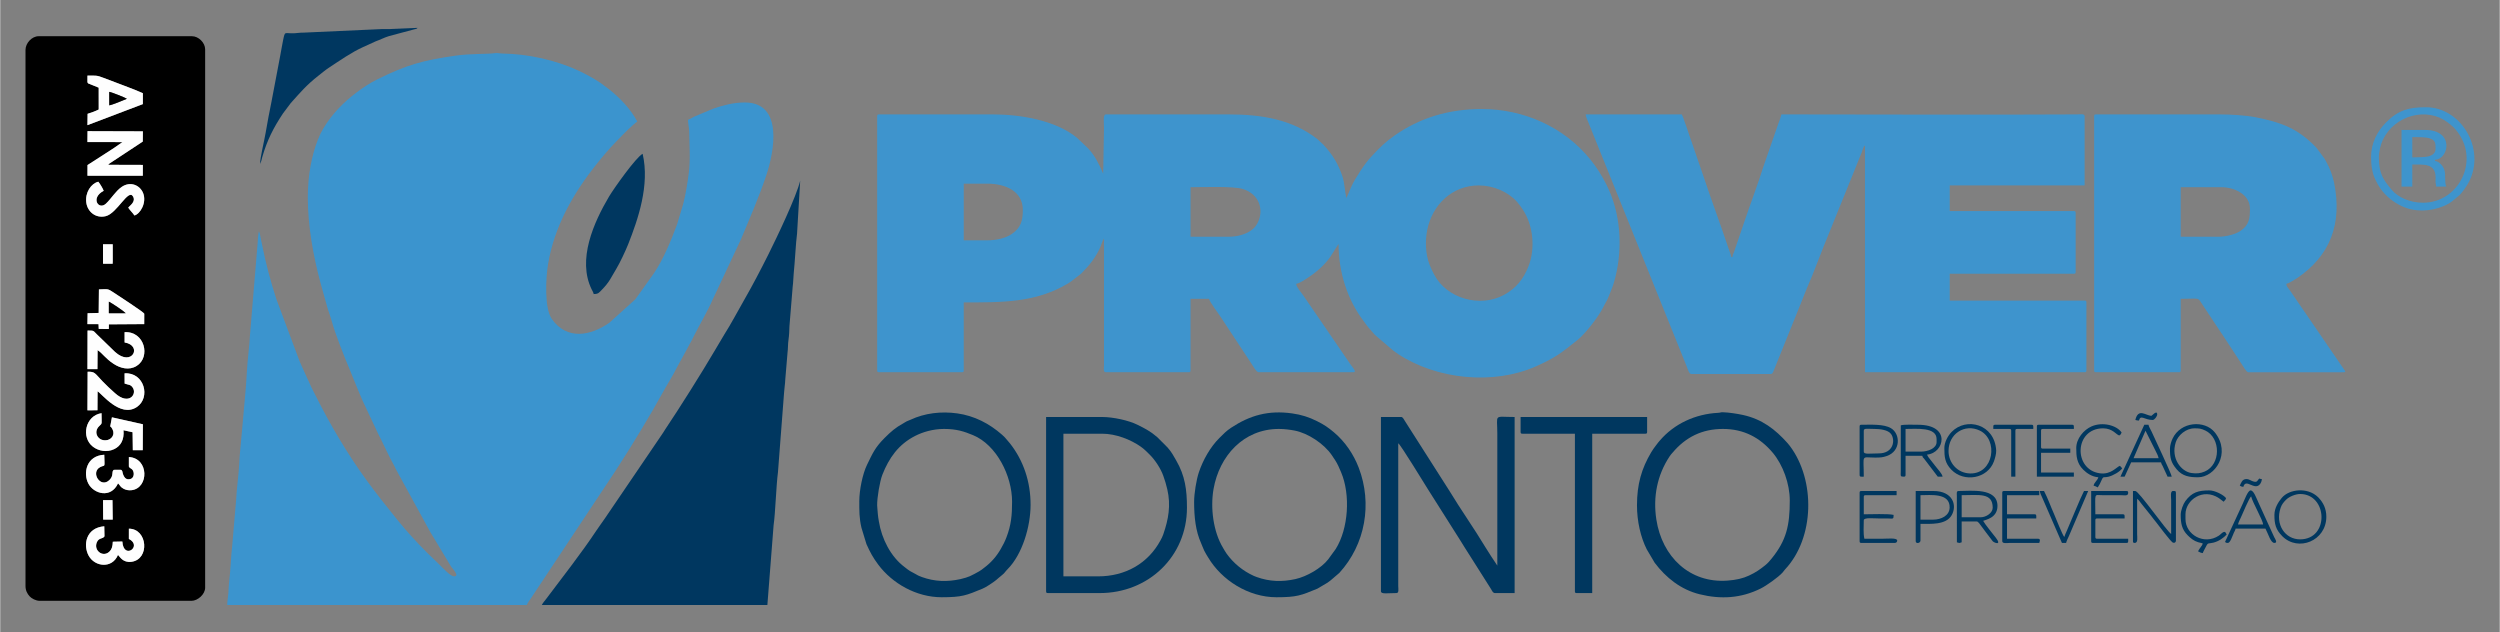 <?xml version="1.0" encoding="UTF-8"?>
<!DOCTYPE svg PUBLIC "-//W3C//DTD SVG 1.1//EN" "http://www.w3.org/Graphics/SVG/1.1/DTD/svg11.dtd">
<!-- Creator: CorelDRAW 2019 (64 Bit) -->
<svg xmlns="http://www.w3.org/2000/svg" xml:space="preserve" width="5138px" height="1299px" version="1.1" style="shape-rendering:geometricPrecision; text-rendering:geometricPrecision; image-rendering:optimizeQuality; fill-rule:evenodd; clip-rule:evenodd"
viewBox="0 0 5138 1299.26"
 xmlns:xlink="http://www.w3.org/1999/xlink"
 xmlns:xodm="http://www.corel.com/coreldraw/odm/2003">
 <rect x="0" y="0" width="5138" height="1299.26" fill="#808080" stroke="none"/>
 <defs>
  <style type="text/css">
   <![CDATA[
    .fil2 {fill:black}
    .fil4 {fill:#00375F}
    .fil3 {fill:#003760}
    .fil0 {fill:#3B94CE}
    .fil1 {fill:#3E94CD}
    .fil5 {fill:#FEFEFE}
   ]]>
  </style>
 </defs>
 <g id="Camada_x0020_1">
  <g id="_2629532237808">
   <path class="fil0" d="M632.21 405.7c0,59.16 11.26,120.32 26.2,176.24l15.04 53.66c2.97,8.92 5.58,15.87 8.1,25.03 7.29,26.59 25.6,72.4 36.9,99.28 11.71,27.83 22.13,56.45 35.62,83.39l21.96 46.75c11.74,22.4 21.6,45.87 34.04,67.78 1.31,2.31 1.5,3.27 2.73,5.87l69.46 126.83c2.37,3.94 3.96,7.2 6.37,10.81l38.24 63.59c1.96,3.03 18.64,19.84 5.93,19.84 -7.39,0 -24.08,-18.32 -29.93,-24.06l-24.97 -24.1c-21.34,-21.26 -42.82,-44.69 -61.83,-68.23 -21.96,-27.2 -43.84,-54.57 -64.33,-82.89 -39.48,-54.56 -73.93,-113.17 -103.99,-173.29 -4.08,-8.17 -8.45,-15.9 -11.68,-23.89 -1.92,-4.74 -3.36,-7.15 -5.43,-11.75 -1.96,-4.36 -3.29,-7.49 -5.37,-11.8 -3.93,-8.13 -6.97,-15.39 -10.57,-23.78l-47.06 -125.93c-11.82,-36.17 -21.72,-73.4 -29.18,-110.69 -1.02,-5.12 -1.95,-10.1 -2.93,-14.25 -1.01,-4.27 -1.77,-11.38 -3.92,-14.48 -1.22,5.25 -2.3,17.1 -2.45,23.31l-15.95 191.39c-0.42,16.78 -5.21,50.67 -6.15,72.38 -1.41,32.93 -7.06,84.24 -9.87,120.17 -1.88,24.02 -5.05,48.44 -6.08,72.45 -0.78,18.29 -5.18,49.14 -6.13,71.16l-8.24 96.05c-2.37,18.21 -3.36,51.24 -6.14,72.38 -1.08,8.28 -1.01,15.79 -1.64,24.12 -0.58,7.61 -2.38,16.2 -2.38,24.62l615.9 0c1.12,-4.19 5.81,-9.94 8.34,-13.74l173.72 -261.83c3.29,-4.89 5.36,-8.54 8.6,-13.48 22.61,-34.41 67.25,-108.23 86.61,-144.04 10.55,-19.51 22.86,-38 32.72,-58.08l16.12 -29.27c3.19,-5.24 4.92,-9.85 8.12,-15.19 3.23,-5.4 5.38,-9.86 8.06,-15.25 12.54,-25.29 27.91,-50.31 39.25,-76.08l58.4 -124.4c18.27,-43.85 37.01,-86.53 52.2,-131.83 16.32,-48.66 35.89,-149.85 -44.33,-149.85 -23.77,0 -45.87,6.35 -64.58,12.72l-38.9 16.3c-4.02,1.92 -9.67,5.65 -13.07,6.56 0,7.89 2.34,16.11 2.46,24.53 0.37,27.42 2.72,57.61 -0.87,85.03 -2.76,21.03 -6.07,42.31 -11.16,62.45l-12.71 42.51c-12.54,33.75 -27.6,70.81 -47.64,100.81l-38.32 53.69 -53.53 48.3c-38.46,26.82 -86.95,36.23 -117.97,-7.53 -15.86,-22.36 -12.69,-84.54 -7.88,-113.41 12.76,-76.62 51.34,-144.66 98.84,-204.2 13.2,-16.54 26.09,-32.01 41.07,-47.27 0.17,-0.18 0.44,-0.43 0.61,-0.61l5.5 -5.55c6.98,-7.74 28.74,-29.33 37.31,-35.07 -13.7,-25.89 -35.57,-48.68 -58.36,-66.59l-17.7 -13.16c-14.33,-9.58 -29.63,-17.78 -44.97,-24.96 -46.49,-21.75 -104.8,-34.5 -156.29,-35.1 -6.3,-0.08 -9.12,-1.74 -15.34,-0.8 -14.87,2.23 -50.23,0.63 -81.92,5.27 -66.77,9.79 -98.57,18.3 -159.93,48.64 -15.69,7.76 -28.99,16.74 -42.82,27.11 -26.38,19.77 -50.14,44.25 -67.32,72.55 -4.73,7.81 -8.37,15.28 -11.74,23.83 -12.87,32.65 -20.85,73.55 -20.85,119.03z"/>
   <path class="fil1" d="M3039.35 381.16c30,0 60.39,13.19 78.82,34.05 4.57,5.18 8.26,10.62 11.99,16.24 21.11,31.81 25.61,79.55 11.4,115.71 -10.57,26.88 -25.72,45.5 -50.25,58.94 -49.11,26.92 -118.14,7.95 -143.99,-42.12 -3.26,-6.3 -6.12,-12.02 -8.95,-19.26 -8.62,-22.02 -9.66,-49.04 -5.04,-72.06 10.34,-51.64 51.09,-91.5 106.02,-91.5zm-1010.95 112.87l-47.84 0 0 -116.55 47.84 0c38.78,0 73.62,15.88 73.62,53.98 0,21.57 -3.6,36.46 -22.79,49.6 -12.1,8.27 -30.94,12.97 -50.83,12.97zm495.66 -7.36l-77.29 0 0 -101.83c25.16,0 86.58,-2.45 106.92,3.5 33.82,9.89 45.12,42.8 30.69,70.31 -3.66,6.99 -7.55,11.22 -13.91,15.54 -11.56,7.84 -27.62,12.48 -46.41,12.48zm242.93 -79.75c-3.15,-13.5 -3.46,-30.52 -7.81,-43.72 -8.53,-25.88 -20.48,-45.39 -38.35,-64.71 -0.17,-0.18 -0.41,-0.45 -0.59,-0.63 -0.17,-0.19 -0.42,-0.45 -0.6,-0.63 -0.68,-0.67 -1.24,-1.14 -1.92,-1.76l-10.14 -9.5c-51.39,-40.16 -114.05,-50.81 -182.29,-50.81l-252.74 0c-6.14,0 -3.68,19.12 -3.68,28.22l-1.66 93.68c-8.1,-19.12 -16.88,-37.01 -31.17,-52.27l-22.65 -21.51c-43.97,-36.25 -117.14,-48.12 -172.72,-48.12l-234.33 0c-2.83,0 -3.68,0.85 -3.68,3.68l0 522.65c0,2.83 0.85,3.68 3.68,3.68l170.54 0c2.82,0 3.68,-0.85 3.68,-3.68l0 -139.86c78.28,0 147.49,1.11 214.78,-39.18 3.01,-1.8 3.74,-2.52 6.62,-4.43l20.01 -15.57c16.29,-16.12 30.29,-33.61 39.58,-54.88 2.42,-5.54 3.79,-12.13 7.32,-17.22l0 260.1c-0.04,6.02 -1.91,14.72 3.68,14.72l170.54 0c2.83,0 3.68,-0.85 3.68,-3.68l0 -147.22 38.03 0c2.08,7.75 18.9,29.34 24.48,38.09l62.88 95.39c2.61,3.92 10.04,17.42 14.48,17.42l195.07 0c7.87,0 -3.5,-12.14 -5.58,-15.27l-34.9 -50.99c-5.43,-7.69 -10.51,-15.64 -15.95,-23.3l-46.38 -67.72c-4.12,-6.22 -14.38,-17.24 -14.97,-24.3 9.38,-2.18 19.25,-9.59 27.01,-14.7 15.75,-10.39 32.66,-25.61 43.41,-41.24l16.69 -26.26c0,57.35 17.65,113.85 51.35,158.44 5.42,7.17 8.84,12.59 15.22,19.14 3.37,3.46 4.35,5.66 7.94,9.23l37.65 32.29c3.91,2.8 7,5.2 10.75,7.65 79.19,51.8 195.14,64.01 283.22,24.8 39.78,-17.71 51.82,-27.52 84.8,-53.84 16.97,-13.54 43.33,-48.03 53,-67.23 2.45,-4.85 3.72,-7.44 6.43,-11.97 4.12,-6.88 7.03,-16.69 10.3,-24.06 3.15,-7.08 6.44,-18.2 8.37,-25.99 15.52,-62.83 10.75,-132.27 -18.16,-189.92 -9.68,-19.29 -20.23,-35.95 -33.51,-52.37 -53.66,-66.32 -136.58,-103.44 -222.91,-103.44 -68.32,0 -127.96,18.19 -180.35,55.21 -18.12,12.8 -29.66,24.28 -44.46,40.19 -5.12,5.5 -8.5,9.12 -13.04,15.19 -8.53,11.39 -14.94,21.42 -22.5,33.93 -6.43,10.65 -10.88,22.05 -15.67,33.4l-1.58 3.33c-0.11,0.21 -0.36,0.61 -0.45,0.78 -0.09,0.16 -0.28,0.53 -0.45,0.77z"/>
   <path class="fil1" d="M3476.12 768.85l163.18 0c4.42,0 5.43,-5.21 8.07,-11.56l53.62 -132.86c4.35,-10.08 7.61,-20.23 11.89,-29.83 15.48,-34.78 31.82,-80.97 47.52,-118.1l66.1 -163.33c2.01,-5.03 2.98,-11.53 6.65,-14.21l0 466.21 451.49 0c2.83,0 3.68,-0.85 3.68,-3.68l0 -139.86c0,-2.83 -0.85,-3.68 -3.68,-3.68l-277.28 0 0 -55.21 255.19 0c2.83,0 3.69,-0.86 3.69,-3.68l0 -121.47c0,-2.82 -0.86,-3.68 -3.69,-3.68l-255.19 0 0 -52.75 277.28 0 0 -142.32c0,-5.59 -8.71,-3.72 -14.72,-3.68 -201.69,1.18 -406.76,0 -608.54,0 -1.33,5.74 -4.05,13.19 -6.13,18.4l-31.64 91.05c-6.86,23.48 -28.71,82.03 -37.83,109.4l-21.83 64.05c-1.56,4.07 -2.76,5.41 -3.17,10.32l-2.46 0c-0.32,-3.88 -4.64,-14.53 -5.97,-18.56 -15.87,-47.81 -35.12,-98.73 -50.93,-146.6l-25.13 -73.02c-2.2,-6.66 -4.24,-11.31 -6.3,-18.23 -1.66,-5.58 -4.14,-12.47 -6.31,-18.23 -2.27,-6.03 -4.19,-12.92 -7.19,-18.58l-197.52 0c0.45,5.47 4.18,12.91 5.95,17.35l201.91 501.1c1.7,4.25 4.67,15.24 9.29,15.24z"/>
   <path class="fil2" d="M231.37 1113.58l19.62 -0.45c2.29,38.82 42.3,9.43 13.38,-5.33l0.01 -21.03c38.56,-0.03 43.61,62.83 5.43,68.08 -17.87,2.46 -24.19,-10.92 -27.78,-14.14 -11.93,28.68 -47.63,24.89 -60.37,1.4 -11.61,-21.41 -6.06,-57.17 32.2,-60.28l0.4 20.73c-3.72,5.79 -11.4,2.42 -15.56,11.86 -7.36,16.69 11.66,31.8 25,20.08 5.4,-4.75 7.49,-11.53 7.67,-20.92zm-20.1 -85.47l19.43 -0.05 0.51 40.06 -19.67 -0.01 -0.27 -40zm22.21 -62.29c15.83,0 15.27,-1.37 17.43,3.01 0.44,0.89 2.42,20.98 17.57,15.48 4.33,-1.57 7.08,-7.3 5.44,-13.97 -1.94,-7.88 -7.2,-6.34 -9.55,-11.32l0.02 -19.54c41.55,2.25 41.45,63.64 5.77,68.16 -6.76,0.85 -12.67,-0.68 -17.08,-3.18 -7.03,-3.98 -6.53,-6.82 -10.95,-10.86 -14.81,31.9 -50.01,21.47 -60.98,0.53 -11.18,-21.37 -4.41,-57.41 32.69,-59.36 0.61,29.36 2.39,19.72 -8.56,25.51 -20.28,10.74 0.94,44.31 19.12,26.45 9.8,-9.62 3.37,-16.8 9.08,-20.91zm19.9 -81.38c1.71,19.7 -5.92,32.43 -18.96,38.7 -15.46,7.44 -32.41,3.82 -43.73,-4.76 -25.12,-19.03 -15.97,-64.04 17.52,-69.06 0,22.44 2.08,20.33 -4.34,26.16 -14.35,13.04 -2.15,33.56 16.81,28.96 8.39,-2.04 15.27,-11.03 10.29,-21.44 -6.55,-13.67 -6.19,4.51 -1.43,-25.17l63.69 14.27 -0.3 53.31 -20.43 0 -0.49 -36.89 -18.63 -4.08zm-73.79 -120.38c15.21,0 13.97,2.13 30.5,19.59 8.16,8.61 16.29,15.98 25.77,24.51 28.62,25.76 46.05,2.06 36.28,-11.68 -4.56,-6.41 -7.85,-4.94 -16.51,-8l-0.07 -21.08c40.62,-2.51 54.37,49.93 25.01,69.4 -34.25,22.7 -72.5,-28.43 -80.47,-32.35l-0.26 38.94 -20.62 0.06 0.37 -79.39zm-0.14 -84.58c13.24,-0.09 11.59,0.1 18.51,7.11l38.01 36.83c35.12,31.81 57.07,-13.37 19.61,-19.44l0.01 -21.17c41.02,-2.42 54.25,50.81 24.95,69.3 -15.8,9.97 -33.82,4.68 -47.2,-3.97 -17.38,-11.22 -23.27,-22.23 -33.22,-28.37l-0.33 39.03 -20.55 0.03 0.21 -79.35zm23.37 -84.59c18.41,-0.44 17.56,-2.16 30.17,6.36 9.37,6.33 62.37,40.51 63.07,43.69l-0.08 21.32 -72.67 0.5 -0.14 9.56 -20.7 -0.15 -0.45 -9.8 -22.84 -0.1 0.39 -22.39 22.76 -0.6 0.49 -48.39zm8.39 -92.83l20.01 -0.01 0.03 34.92 -0.21 5.14 -19.8 -0.05 -0.03 -40zm52 -75.51c3.93,-4.45 15.54,-11.93 9.89,-22.41 -9.53,-17.71 -32.49,34.38 -56.3,40.22 -20.86,5.11 -37.38,-9.4 -39.91,-27.62 -2.93,-21.03 10.03,-39.71 24.69,-43.21 2.78,2.99 9.79,14.61 11.06,18.72 -27.72,14.41 -10.58,40.38 4.45,26.51 11.12,-10.27 20.04,-26.07 32.79,-34.69 17.9,-12.11 37.42,-3.28 43.83,12.88 7.79,19.62 -5.87,42.74 -17.85,46.03 -3,-4.98 -11.28,-12.6 -12.65,-16.43zm29.79 -135.55l-68.87 45.39c-1.55,1.38 -0.8,0.66 -2.01,2.38l71.02 0.22 -0.09 22.28 -113.77 -0.01 0.06 -21.96 36.59 -23.54c6.71,-4.46 12.02,-7.78 18.6,-12.05 5.55,-3.6 12.32,-8.83 16.62,-11.59l-71.95 -0.06 0.23 -22.46 113.79 0.36 -0.22 21.04zm0.17 -99.42l-0.04 22.44 -113.93 43.27 0.34 -23.35c5.58,-1.47 18.39,-6.34 22.84,-8.86l-0.06 -44.84 -18.14 -7.42c-4.68,-2.06 -3.08,-0.29 -4.98,-3.91l0.04 -13.47c17.29,0 18.86,-1.01 33.46,4.76 21.47,8.5 64.36,23.75 80.47,31.38zm-241.27 -88.92l0 1101.74c0,9.43 3.63,15.94 8.26,21.18 4.11,4.66 12.97,9.49 21.18,9.49l311.63 0c13.26,0 28.22,-13.71 28.22,-26.99l0 -1106.65c0,-13.5 -13.49,-26.99 -26.99,-26.99l-315.31 0c-13.9,0 -26.99,14.21 -26.99,28.22z"/>
   <path class="fil1" d="M4559.46 486.67l-77.29 0 0 -101.83 83.42 0c26.94,0 58.89,14.71 58.89,44.17 0,19.31 -1.22,33.7 -20.15,46.1 -9.96,6.52 -28.74,11.56 -44.87,11.56zm-255.19 -247.83l0 522.65c0,2.83 0.85,3.68 3.68,3.68l170.54 0c2.82,0 3.68,-0.85 3.68,-3.68l0 -147.22c38,0 34.68,-3.44 42.21,8.09l31.75 47.99c4.68,6.62 8.03,12.48 12.81,19.09l37.88 57.82c3.27,4.92 10.52,17.91 13.98,17.91l196.31 0c4.69,0 3.16,-1.43 2.39,-3.41l-113.3 -165.41c-4.41,-6.32 -6.39,-6.91 -6.88,-12.76 4.74,-1.1 17.23,-8.58 21.61,-11.52 67.27,-45.23 94.47,-110.91 76.25,-197.98 -2.36,-11.28 -9.17,-30.37 -14.66,-39.32 -1.8,-2.93 -2.55,-4.84 -4.27,-8l-17.25 -23.24c-37.96,-39.41 -71.12,-51.73 -124.13,-62.35 -21.37,-4.28 -53.21,-6.02 -74.96,-6.02l-253.96 0c-2.83,0 -3.68,0.85 -3.68,3.68z"/>
   <path class="fil3" d="M1113.15 1243.66l463.76 0 12.79 -163.89c3.76,-25.86 5.3,-81.73 8.96,-108.82l12.6 -164.07c0.43,-8.56 2.17,-17.67 2.46,-26.98l4.57 -54.33c1.31,-9.99 0.62,-17.42 2.08,-27.36 1.31,-8.88 1.68,-18.3 1.9,-27.54l6.69 -81.65c1.37,-9.5 1.08,-17.63 2.12,-27.33 2.37,-22.12 4.31,-62.99 6.84,-81.49l6.47 -108.86c-7.48,32.1 -48.52,117.9 -65.84,152.55 -14.61,29.21 -33.28,64.95 -49.43,92.88 -11.69,20.24 -28.03,51.21 -40.31,70.11l-20.57 34.64c-26.69,45.43 -71.67,116.91 -101.37,161.18 -1.74,2.59 -2.55,4 -4.26,6.79l-119.64 176.04c-6.08,8.95 -12.27,17.09 -18.17,26 -29.06,43.91 -70.29,96.66 -102.37,139.32 -3.46,4.61 -6.77,8.07 -9.28,12.81z"/>
   <path class="fil4" d="M2838.15 1215.44c0,6.48 13.89,3.68 31.9,3.68 5.59,0 3.71,-8.71 3.68,-14.72l0 -293.23c5.56,3.73 54.37,84.24 61.58,95.46l61.35 96.92c4.48,6.62 7.92,12.88 12.26,19.64l55.67 87.87c1.88,3.16 3.7,8.06 7.89,8.06l40.49 0 0 -361.93c-44.03,0 -35.58,-7.47 -35.58,34.35l0 271.14 -12.21 -18.46c-4.12,-6.88 -8.28,-12.63 -12.39,-19.51 -21.37,-35.81 -51.78,-78.99 -73.62,-115.32l-91.7 -143.86c-1.8,-2.72 -4.21,-8.34 -7.61,-8.34l-41.71 0 0 358.25z"/>
   <path class="fil4" d="M3541.15 881.73c43.37,0 76.49,18.18 102.21,48.69 21.41,25.4 35.2,64.14 35.2,98.53 0,51.35 -6.94,81.62 -36.98,118.84 -4.17,5.17 -7.96,9.68 -13.14,13.85 -11.17,8.99 -19.73,14.98 -33.71,21.5 -12.93,6.02 -26.38,8.97 -43.67,10.31 -78.16,6.06 -135.13,-48.97 -146.81,-125.75 -6.99,-46.03 1.63,-91.08 27.44,-129.8 2.58,-3.87 3.22,-4.15 6.02,-7.48 26.78,-31.77 60.52,-48.69 103.44,-48.69zm-176.67 157.04c0,32.69 7.53,65.55 20.04,90.38l16.41 27.76c23.14,30.71 53.92,55.17 92.37,64.66 43.79,10.82 85.31,8.25 125.57,-11.84 12.01,-6 35.93,-23.03 44.69,-32.61 2.57,-2.81 2.87,-3.99 5.48,-6.78 60.59,-64.75 62.61,-183.02 9.88,-253.4 -2.06,-2.76 -2.72,-3.58 -4.95,-6.08 -25.58,-28.64 -52.66,-49.32 -91.8,-57.88 -11.63,-2.55 -29.16,-5.2 -41.09,-5.55 -5.1,-0.15 -4.21,0.89 -9.75,1.17 -46.58,2.35 -90.31,22.22 -120.35,57.55 -0.16,0.19 -0.4,0.47 -0.56,0.66l-2.25 2.66c-1.98,2.41 -2.93,3.78 -4.78,6.26 -3.84,5.13 -6.26,8.28 -9.54,13.77 -19.95,33.44 -29.37,66.12 -29.37,109.27z"/>
   <path class="fil4" d="M2628.35 881.73c11.57,0 23.04,1.57 32.24,3.33 27.95,5.37 60.37,27.16 76.24,50.13 2.82,4.08 4.62,6.91 7.36,11.05 4.81,7.28 8.53,16.23 12.12,24.69 19.52,46.01 15.12,115.8 -11.15,157.65l-15.5 21.32c-14.11,18.17 -44.14,35.37 -67.46,40.5 -27.71,6.09 -53.06,5.21 -79.41,-4.24 -2.58,-0.92 -4.11,-1.52 -6.15,-2.44 -22.42,-10.19 -41.63,-25.95 -55.93,-45.9 -2.69,-3.76 -4.48,-7.26 -7,-11.41 -20.4,-33.61 -26.42,-82.71 -19.64,-121.32 11.85,-67.53 61.33,-123.36 134.28,-123.36zm-174.22 149.68c0,31.17 3.09,60.28 14.3,85.07 2.49,5.51 4.09,10.57 6.53,15.56 2.48,5.06 5.07,8.95 8.09,14 28.11,47.03 82.94,81.67 140.39,81.67 41.93,0 50.38,-3.75 84.15,-17.68l20.82 -12.31c2.24,-1.48 4.13,-3.07 6.33,-4.71l17.85 -15.28c53.72,-58.71 68.07,-142.52 40,-216.09 -10.65,-27.93 -28.16,-53.74 -50.99,-72.93 -11.85,-9.97 -20.09,-15.62 -34.73,-22.93 -16.62,-8.31 -32.11,-13.34 -51.45,-16.03 -48.72,-6.78 -86.44,3.95 -125.23,29.52 -9.89,6.52 -15.88,12.85 -24.22,21.17 -18.53,18.47 -33.58,44.97 -42.18,70.69 -5.12,15.27 -9.66,43.61 -9.66,60.28z"/>
   <path class="fil4" d="M1940.07 881.73c25.71,0 41.14,5.1 59.61,12.77 48.26,20.01 80.25,83.53 80.25,136.91 0,27.95 -1.95,48 -11.55,73.1 -3.66,9.55 -7.19,16.01 -11.69,23.89 -8.77,15.32 -19.51,27.66 -33.88,38.5 -3.76,2.83 -6.67,5.4 -10.76,7.65 -13.76,7.58 -20.75,12 -38.14,15.84 -27.68,6.11 -53.07,5.22 -79.4,-4.23 -2.58,-0.92 -4.11,-1.52 -6.15,-2.44 -3.22,-1.47 -3.17,-1.72 -6.37,-3.44 -4.66,-2.51 -7.89,-4.05 -11.94,-6.47 -4.57,-2.72 -6.27,-4.59 -10.6,-7.8 -29.08,-21.51 -47.51,-58.5 -53.3,-93.92 -0.72,-4.37 -2.04,-11.33 -2.26,-16.16 -0.31,-7.02 -1.22,-11.55 -1.32,-17.17 -0.27,-15.34 5.34,-49.21 10.75,-62.95 13.54,-34.4 32.89,-62.18 67.43,-79.79 15.5,-7.9 36.54,-14.29 59.32,-14.29zm-174.22 148.45c0,20.11 -0.25,34.5 4.41,54.49l10.32 33.84c7.68,16.98 13.36,27.58 24.18,42.07 29.01,38.88 78.45,67.13 130.4,67.13 42.18,0 50.43,-3.78 84.15,-17.68 7.12,-2.94 22.12,-12.93 27.79,-17.61 4.23,-3.49 8.02,-7.1 11.98,-10.11 5.83,-4.44 6.43,-7.09 11.33,-11.98 30.53,-30.48 47.56,-87.94 47.56,-132.79 0,-47.36 -14.64,-90.76 -42.22,-125.86 -2.26,-2.87 -3.55,-3.94 -5.63,-6.65 -3.19,-4.14 -6.62,-7.7 -10.75,-11.33 -26.07,-22.96 -56.82,-39.02 -92.23,-43.95 -32.75,-4.56 -66.46,-0.75 -96.19,13.16 -3.15,1.48 -4.72,1.74 -7.78,3.26 -3.22,1.62 -3.66,2.3 -6.95,4.09 -16.08,8.75 -25.76,17.41 -38.53,30.18 -19.75,19.73 -24.65,31.92 -35.89,54.9 -9.11,18.63 -15.95,52.25 -15.95,74.84z"/>
   <path class="fil4" d="M2256.6 1184.77l-71.15 0 0 -293.23 79.74 0c27.94,0 58.21,11.92 79.04,26.48 7.44,5.2 12.54,10.55 18.81,16.77 10.42,10.32 22.35,28.03 27.76,43.39 3.54,10.05 5.57,16.5 8.14,27.45 7.75,33.13 2.42,61.97 -8.12,92.51 -1.7,4.93 -3.45,8.26 -5.8,12.61 -25.64,47.56 -72.27,74.02 -128.42,74.02zm-106.73 30.67c0,2.82 0.85,3.68 3.68,3.68l106.74 0c100.01,0 179.12,-75.31 179.12,-175.45 0,-36.89 -3.84,-65.45 -22.02,-96.98 -6.39,-11.09 -8.78,-16.16 -17.61,-26.56l-21.44 -21.5c-13.61,-11.83 -25.08,-17.73 -40.74,-25.51 -18.2,-9.05 -50.18,-15.93 -72.41,-15.93l-115.32 0 0 358.25z"/>
   <path class="fil4" d="M3125.24 887.86c0,2.83 0.85,3.68 3.68,3.68l107.96 0 0 323.9c0,2.82 0.86,3.68 3.68,3.68l31.9 0 0 -327.58 109.19 0c2.83,0 3.68,-0.85 3.68,-3.68l0 -30.67 -260.09 0 0 30.67z"/>
   <path class="fil3" d="M534.06 336.99l2.51 -6.09c0.69,-2.62 1.11,-4.9 1.97,-7.84 10.08,-34.83 22.81,-60.02 42.63,-89.87l15.78 -21.03c19.59,-21.87 32.49,-37.39 57.34,-56.76 6.99,-5.44 13.31,-10.97 20.86,-15.94 21.65,-14.23 47.42,-32.36 71.18,-42.92l25.28 -11.52c9.73,-3.39 17.44,-7.75 27.29,-10.75l52.25 -14c4.75,-1.19 3.71,-0.31 6.81,-3.01l-52.93 2.28c-6.14,0.69 -13.23,-0.17 -19.46,0.17l-161.95 7.36c-8.11,-0.04 -12.06,0.9 -18.39,1.24 -21.57,1.16 -19.5,-5.94 -23.81,14.23 -2.3,10.77 -3.66,20.66 -5.74,31.06l-18.2 95.9c-4.23,21.26 -8.23,40.93 -11.85,62.99 -2.66,16.25 -11.57,51.74 -11.57,64.5z"/>
   <path class="fil3" d="M1219.89 604.45c9.83,0 11.06,-3.02 16.26,-8.27 16.54,-16.73 19.41,-25.85 30.6,-44.25 6.67,-10.96 18.69,-36.36 23.95,-49.66 20.16,-50.99 44.81,-121.68 29.79,-186.14 -13.93,7.38 -59.79,72.19 -69.09,87.95 -31.34,53.08 -65.79,129.68 -35.62,190.98 1.83,3.72 3.17,5.34 4.11,9.39z"/>
   <path class="fil1" d="M4980.28 416.74c-26.77,0 -51.51,-11.14 -64.33,-26.46 -17.21,-20.57 -26.46,-33.08 -26.46,-66.78 0,-11.91 4.12,-27.64 8.15,-36.02 24.8,-51.56 91.15,-67.7 132.79,-36.22 10.02,7.57 15.39,12.11 22.75,22.65 42.59,60.97 -1.65,142.83 -72.9,142.83zm-106.74 -94.47c0,18.21 2.19,33.99 9.4,48.27 3.08,6.1 5.54,11.13 9.33,16.43 11.44,16 25.6,27.7 43.41,36.33 27.04,13.11 58.84,11.77 86.16,0.64 16.78,-6.83 20.85,-12.83 31.56,-21.19 6.48,-5.06 17.78,-21.74 21.77,-29.76 34.22,-68.57 -17.65,-152.55 -88.76,-152.55 -35.11,0 -56.63,5.72 -81.89,30.98 -18.27,18.26 -30.98,42.59 -30.98,70.85z"/>
   <path class="fil5" d="M179.2 292.06l71.95 0.06c-4.3,2.76 -11.07,7.99 -16.62,11.59 -6.58,4.27 -11.89,7.59 -18.6,12.05l-36.59 23.54 -0.06 21.96 113.77 0.01 0.09 -22.28 -71.02 -0.22c1.21,-1.72 0.46,-1 2.01,-2.38l68.87 -45.39 0.22 -21.04 -113.79 -0.36 -0.23 22.46z"/>
   <path class="fil1" d="M4961.88 323.5l-3.68 0 0 -41.72c10.24,0 27.07,-0.13 35.51,2.52 12.8,4.02 12.33,10.88 12.33,22.02 0,8.6 -7.47,13.64 -15.37,15.3 -7.1,1.49 -20.73,1.88 -28.79,1.88zm-25.77 60.11l22.09 0 0 -45.39c23.96,0 46.7,-2.33 47.87,24.51 0.15,3.59 -0.21,7.49 -0.03,11.07 0.28,5.49 1.11,4.47 1.23,9.81l20.86 0c-4.15,-8.65 -0.72,-24.18 -3.89,-34.15 -2.37,-7.48 -10.14,-17.83 -19.42,-18.6l0 -2.46c28.17,-0.63 41.57,-61.34 -20.86,-61.34l-47.85 0 0 116.55z"/>
   <path class="fil5" d="M224.05 188.83c3.96,0.31 33.46,11.96 36.26,14.24 -5.77,2.55 -31.39,13.11 -36.24,13.43l-0.02 -27.67zm-44.85 -19.92c1.9,3.62 0.3,1.85 4.98,3.91l18.14 7.42 0.06 44.84c-4.45,2.52 -17.26,7.39 -22.84,8.86l-0.34 23.35 113.93 -43.27 0.04 -22.44c-16.11,-7.63 -59,-22.88 -80.47,-31.38 -14.6,-5.77 -16.17,-4.76 -33.46,-4.76l-0.04 13.47z"/>
   <path class="fil5" d="M223.26 620.1c6.56,3.21 30.03,18.92 34.57,23.66l-34.56 0.05 -0.01 -23.71zm-20.93 23.18l-22.76 0.6 -0.39 22.39 22.84 0.1 0.45 9.8 20.7 0.15 0.14 -9.56 72.67 -0.5 0.08 -21.32c-0.7,-3.18 -53.7,-37.36 -63.07,-43.69 -12.61,-8.52 -11.76,-6.8 -30.17,-6.36l-0.49 48.39z"/>
   <path class="fil5" d="M179.24 758.83l20.55 -0.03 0.33 -39.03c9.95,6.14 15.84,17.15 33.22,28.37 13.38,8.65 31.4,13.94 47.2,3.97 29.3,-18.49 16.07,-71.72 -24.95,-69.3l-0.01 21.17c37.46,6.07 15.51,51.25 -19.61,19.44l-38.01 -36.83c-6.92,-7.01 -5.27,-7.2 -18.51,-7.11l-0.21 79.35z"/>
   <path class="fil5" d="M179.22 843.45l20.62 -0.06 0.26 -38.94c7.97,3.92 46.22,55.05 80.47,32.35 29.36,-19.47 15.61,-71.91 -25.01,-69.4l0.07 21.08c8.66,3.06 11.95,1.59 16.51,8 9.77,13.74 -7.66,37.44 -36.28,11.68 -9.48,-8.53 -17.61,-15.9 -25.77,-24.51 -16.53,-17.46 -15.29,-19.59 -30.5,-19.59l-0.37 79.39z"/>
   <path class="fil5" d="M253.38 884.44l18.63 4.08 0.49 36.89 20.43 0 0.3 -53.31 -63.69 -14.27c-4.76,29.68 -5.12,11.5 1.43,25.17 4.98,10.41 -1.9,19.4 -10.29,21.44 -18.96,4.6 -31.16,-15.92 -16.81,-28.96 6.42,-5.83 4.34,-3.72 4.34,-26.16 -33.49,5.02 -42.64,50.03 -17.52,69.06 11.32,8.58 28.27,12.2 43.73,4.76 13.04,-6.27 20.67,-19 18.96,-38.7z"/>
   <path class="fil5" d="M233.48 965.82c-5.71,4.11 0.72,11.29 -9.08,20.91 -18.18,17.86 -39.4,-15.71 -19.12,-26.45 10.95,-5.79 9.17,3.85 8.56,-25.51 -37.1,1.95 -43.87,37.99 -32.69,59.36 10.97,20.94 46.17,31.37 60.98,-0.53 4.42,4.04 3.92,6.88 10.95,10.86 4.41,2.5 10.32,4.03 17.08,3.18 35.68,-4.52 35.78,-65.91 -5.77,-68.16l-0.02 19.54c2.35,4.98 7.61,3.44 9.55,11.32 1.64,6.67 -1.11,12.4 -5.44,13.97 -15.15,5.5 -17.13,-14.59 -17.57,-15.48 -2.16,-4.38 -1.6,-3.01 -17.43,-3.01z"/>
   <path class="fil5" d="M231.37 1113.58c-0.18,9.39 -2.27,16.17 -7.67,20.92 -13.34,11.72 -32.36,-3.39 -25,-20.08 4.16,-9.44 11.84,-6.07 15.56,-11.86l-0.4 -20.73c-38.26,3.11 -43.81,38.87 -32.2,60.28 12.74,23.49 48.44,27.28 60.37,-1.4 3.59,3.22 9.91,16.6 27.78,14.14 38.18,-5.25 33.13,-68.11 -5.43,-68.08l-0.01 21.03c28.92,14.76 -11.09,44.15 -13.38,5.33l-19.62 0.45z"/>
   <path class="fil5" d="M263.21 426.55c1.37,3.83 9.65,11.45 12.65,16.43 11.98,-3.29 25.64,-26.41 17.85,-46.03 -6.41,-16.16 -25.93,-24.99 -43.83,-12.88 -12.75,8.62 -21.67,24.42 -32.79,34.69 -15.03,13.87 -32.17,-12.1 -4.45,-26.51 -1.27,-4.11 -8.28,-15.73 -11.06,-18.72 -14.66,3.5 -27.62,22.18 -24.69,43.21 2.53,18.22 19.05,32.73 39.91,27.62 23.81,-5.84 46.77,-57.93 56.3,-40.22 5.65,10.48 -5.96,17.96 -9.89,22.41z"/>
   <path class="fil4" d="M4071.16 1063.3l-39.26 0 0 -45.39c35.47,0 63.8,-5.83 63.8,25.76 0,10.63 -13.44,19.63 -24.54,19.63zm-49.07 51.53c7.86,1.89 2.37,1.74 9.81,0l0 -42.94 30.67 0c3.44,0 6.82,5.82 10.36,10.51 3.32,4.4 5.67,7.57 8.92,11.93l13.77 18.13c2.7,3.23 19.45,9.74 6.76,-6.75 -6.72,-8.74 -22.5,-27.84 -26.31,-35.04 4.75,-2.29 29.44,-5.69 29.44,-30.68 0,-37.88 -54.67,-30.67 -79.74,-30.67 -4.97,0 -3.84,4.54 -3.76,9.75l0.08 95.76z"/>
   <path class="fil4" d="M3948.47 928.35l-31.9 0 0 -46.62c22.34,0 63.8,-4.38 63.8,20.85l0 6.14c0,12.96 -18.01,19.63 -31.9,19.63zm-41.71 -53.99l-0.04 94.52c-0.16,9.54 -1.32,11 6.17,11 2.83,0 3.68,-0.86 3.68,-3.68l0 -39.26 34.36 0c1.15,4.3 0.68,2.14 3.25,5.33l28.65 37.61 9.81 0c-0.47,-5.71 -10.15,-15.56 -15.42,-22.61 -3.21,-4.29 -5.36,-6.89 -8.6,-11.04 -2.54,-3.24 -6.91,-8.12 -7.88,-11.75 35.36,-2.94 50.31,-61.34 -18.4,-61.34 -7.92,0 -29.97,-0.95 -35.58,1.22z"/>
   <path class="fil4" d="M4384.02 1112.38c0,2.83 0.85,3.68 3.68,3.68 7.12,0 4.92,-11.5 4.9,-18.4l0 -72.39c3.25,2.18 6.88,7.83 9.65,11.22l19.64 24.52c3.28,4.12 6.26,8.48 9.7,12.39 4,4.54 30.4,41.24 35.15,42.28 3.43,0.75 5.61,-1.36 5.61,-4.53l0 -98.15c0,-4.16 -2.15,-3.68 -6.13,-3.68 -5.99,0 -3.69,12.67 -3.68,18.41l0 69.93c-9.51,-6.37 -66.42,-88.34 -73.62,-88.34l-4.9 0 0 103.06z"/>
   <path class="fil4" d="M4510.38 880.5c9.68,0 13.6,0.3 22.45,4.55 32.02,15.37 32.04,69.88 -1.18,84.19 -8.99,3.87 -16.66,4.58 -27.23,3.12 -21.35,-2.94 -42.78,-30.09 -32.55,-62.9 4.44,-14.22 20.47,-28.96 38.51,-28.96zm-50.3 41.71c0,19.55 1.91,28.35 13.85,42.59 11.97,14.27 26.51,16.3 43.82,16.3 34.85,0 68.86,-49.23 34.55,-92.21 -20.85,-26.11 -70.44,-22.45 -86.93,12.84 -2.39,5.11 -5.29,13.59 -5.29,20.48z"/>
   <path class="fil4" d="M4727.54 1015.46c56.88,0 60.55,93.24 0,93.24 -31,0 -51.53,-30.73 -40.06,-64.6 2.51,-7.38 6.09,-11.6 11.32,-16.89 6.52,-6.59 19.87,-11.75 28.74,-11.75zm-52.75 42.94c0,18.59 2.54,30.14 16.24,43.87 32.46,32.54 90.5,9.84 90.5,-40.19 0,-16.93 -6.77,-29.14 -15.48,-38.51 -0.18,-0.18 -0.42,-0.45 -0.59,-0.63 -0.18,-0.19 -0.43,-0.45 -0.61,-0.63 -0.17,-0.18 -0.43,-0.43 -0.61,-0.61 -21.31,-20.6 -59.04,-16.46 -74.23,1.61 -6.85,8.14 -15.22,20.87 -15.22,35.09z"/>
   <path class="fil4" d="M4004.91 927.12c0,-35.45 33.34,-56.87 64.16,-42.07 38.74,18.6 29.02,89.4 -19.84,88.19 -26.61,-0.65 -44.32,-22.4 -44.32,-46.12zm-8.59 -6.13c0,18.56 1.08,30.64 14.39,44.5 25.76,26.86 74.77,18.67 87.62,-17.34 1.73,-4.85 4.94,-15.32 4.56,-22.07 -3.08,-54.69 -61.57,-69.32 -91.73,-38.11 -7.82,8.1 -14.84,21.37 -14.84,33.02z"/>
   <path class="fil4" d="M4115.33 1013l0 99.38c0,5.68 9.79,3.7 15.95,3.68l60.12 0c0.53,-2.22 3.74,-8.59 -2.46,-8.59l-63.8 0 0 -41.71 60.12 0c0,-5.97 0.83,-8.59 -3.68,-8.59l-56.44 0 0 -39.26 66.26 0 0 -8.59 -72.39 0c-2.83,0 -3.68,0.86 -3.68,3.68z"/>
   <path class="fil4" d="M3822.11 1013l0 99.38c0,2.83 0.85,3.68 3.68,3.68l68.7 0c2.87,0 4.91,-2.04 4.91,-4.91 0,-6.14 -20.26,-3.68 -31.9,-3.68 -11.86,0 -23.72,0 -35.58,0 -2.57,-11.01 -1.23,-26.31 -1.23,-38.03 0,-6.15 20.26,-3.68 31.9,-3.68 6.15,0 12.3,-0.06 18.45,0.04 9.93,0.17 11,1.93 11,-7.4 -11.71,-2.73 -47.08,-1.23 -61.35,-1.23l0 -35.58c0,-2.83 0.86,-3.68 3.68,-3.68l63.8 0 0 -8.59 -72.38 0c-2.83,0 -3.68,0.86 -3.68,3.68z"/>
   <path class="fil4" d="M4186.49 876.82l0 103.06 76.06 0 0 -8.59 -67.47 0 0 -40.49 60.11 0 0 -8.59 -56.43 0c-2.83,0 -3.68,-0.85 -3.68,-3.68l0 -33.12c0,-2.83 0.85,-3.68 3.68,-3.68l63.79 0c0,-5.97 0.83,-8.59 -3.68,-8.59l-68.7 0c-2.83,0 -3.68,0.85 -3.68,3.68z"/>
   <path class="fil4" d="M4298.13 1112.38c0,2.83 0.86,3.68 3.68,3.68l68.71 0c4.51,0 3.68,-2.62 3.68,-8.59l-63.8 0c-2.82,0 -3.68,-0.85 -3.68,-3.68l0 -34.35c0,-2.83 0.86,-3.68 3.68,-3.68l56.44 0c0,-5.97 0.83,-8.59 -3.68,-8.59l-56.44 0c0,-45.72 -3.62,-39.37 14.72,-39.26l36.81 0c9.14,0.03 15.95,2.29 15.95,-4.91 0,-2.82 -0.85,-3.68 -3.68,-3.68l-72.39 0 0 103.06z"/>
   <path class="fil4" d="M4626.94 1020.36c3,12.89 24.34,48.91 24.54,57.67l-51.53 0c1.19,-5.13 4.15,-10.38 6.11,-14.75 3.06,-6.81 17.05,-40.11 20.88,-42.92zm-47.85 95.7c4.97,0 9.11,-13.81 12.29,-20.83 1.48,-3.27 2.74,-4.65 3.66,-8.62l61.34 0c5.98,11.3 10.64,29.45 18.41,29.45 7.5,0 0.99,-8.97 -0.42,-11.85l-31.88 -69.95c-5.31,-11.45 -10.14,-26.17 -16.78,-26.17 -5.45,0 -12.39,19.45 -15.54,26.18l-36.15 78.13c-0.58,2.55 -1.62,0.71 0.37,2.47 1.23,1.1 2.16,1.19 4.7,1.19z"/>
   <path class="fil4" d="M4409.78 885.41l20.87 41.69c2.41,5.4 4.57,8.07 6.12,14.74l-51.53 0 24.54 -56.43zm-51.53 94.47l8.59 0 13.5 -29.45 61.34 0c0.96,4.14 1.34,3.45 3.03,6.79l10.47 22.66 8.58 0c-0.47,-5.68 -35.5,-79.24 -41.73,-93.23 -2.02,-4.56 -4.88,-8.22 -6.12,-13.51l-8.58 0 -49.08 106.74z"/>
   <path class="fil4" d="M3973.01 1068.21l-25.76 0 0 -50.3c20.42,0 60.93,-5.28 59.94,25.68 -0.53,16.39 -17.19,24.62 -34.18,24.62zm-35.58 44.17c0,6.11 9.82,4.39 9.82,-1.23l0 -34.35c20.49,0 52.67,2.73 64.25,-17.95 11.66,-20.84 1.48,-49.53 -37.26,-49.53l-36.81 0 0 103.06z"/>
   <path class="fil4" d="M4267.46 920.99c0,16.35 0.75,30.88 14.39,44.5 7.4,7.38 17.92,14.53 31.01,15.61 -1.91,7.13 -8.04,9.55 -9.82,17.18 3.59,0.84 5.68,2.14 8.59,3.68 2.96,-4.42 5.37,-8.92 7.66,-14.42 4.02,-9.69 4.11,-5.04 14.48,-7.61 9.48,-2.34 23.54,-10.32 28.16,-17.23l-4.63 -5.18c-7.16,2.3 -18.22,18.48 -41.11,15.44 -55.08,-7.33 -53,-92.46 6.48,-92.46 19.62,0 27.04,13.1 33.13,14.72 3.99,-2.67 2.73,-2.02 4.91,-6.13 -10,-14.92 -39.17,-22.46 -61.71,-12.63 -16.4,7.14 -31.54,25.42 -31.54,44.53z"/>
   <path class="fil4" d="M4482.17 1058.4c0,17 2.06,29.74 14.39,42.04 6.14,6.12 12.58,11.43 21.43,14.15 3.75,1.15 6.49,1.22 9.57,2.7 -1.31,4.91 -5.76,8.29 -9.81,15.95 3.32,1.75 5.24,3.3 9.81,3.68 0.87,-3.25 4.94,-9.88 6.89,-13.97 3.88,-8.18 4.89,-5 14.67,-7.41 11.4,-2.81 20.89,-9.67 27.52,-16.66 -2.04,-3.85 -2.67,-6.97 -7.18,-4.79 -2.83,1.36 -5.57,4.8 -8.98,7.04 -30.31,19.92 -68.5,-1.81 -68.5,-34.14l0 -9.82c0,-29.48 36.04,-54.9 68.73,-33.15 3.74,2.49 6.51,5.19 9.79,7.39 2.54,-3.8 3.67,-2.73 4.91,-7.37 -4.78,-6.52 -22.65,-15.95 -34.35,-15.95 -22.34,0 -35.74,3.62 -49.27,21.89 -4.55,6.15 -9.62,19.39 -9.62,28.42z"/>
   <path class="fil4" d="M3861.37 932.03c-17.69,0 -30.68,2.72 -30.68,-3.68l0 -42.94c0,-5.76 7.54,-3.68 22.09,-3.68 10.96,0 27.61,1.79 33.88,10.28 9.35,12.67 5.18,40.02 -25.29,40.02zm-39.26 -55.21l0 99.38c0,4.51 2.61,3.68 8.58,3.68 0,-47.03 -6.27,-39.37 23.32,-39.26 10.56,0.04 15.61,-0.36 23.81,-3.18 29.72,-10.18 28.1,-46.05 8.52,-57.38 -15.12,-8.75 -41.2,-6.92 -60.55,-6.92 -2.83,0 -3.68,0.85 -3.68,3.68z"/>
   <path class="fil4" d="M4238.02 1116.06l8.59 0c0.98,-4.23 3.39,-9.1 5.31,-13.08l40.08 -93.66 -8.59 0c-7.21,13.63 -27.4,63.72 -35.54,82.24 -1.46,3.32 -4.16,8.87 -4.95,12.23 -3.3,-2.42 -17.82,-39.8 -20.87,-46.6 -6.95,-15.44 -13.1,-33.25 -20.84,-47.87l-8.59 0c0.38,4.56 3.3,9.96 4.88,13.53l40.52 93.21z"/>
   <path class="fil4" d="M4096.93 876.82l0 4.91 33.12 0c2.83,0 3.68,0.85 3.68,3.68l0 94.47 8.59 0 0 -94.47c0,-2.83 0.85,-3.68 3.68,-3.68l33.13 0c0,-5.97 0.83,-8.59 -3.68,-8.59l-74.84 0c-2.83,0 -3.68,0.85 -3.68,3.68z"/>
   <polygon class="fil5" points="211.24,542.06 231.04,542.11 231.25,536.97 231.22,502.05 211.21,502.06 "/>
   <polygon class="fil5" points="211.54,1068.11 231.21,1068.12 230.7,1028.06 211.27,1028.11 "/>
   <path class="fil2" d="M224.07 216.5c4.85,-0.32 30.47,-10.88 36.24,-13.43 -2.8,-2.28 -32.3,-13.93 -36.26,-14.24l0.02 27.67z"/>
   <path class="fil2" d="M223.27 643.81l34.56 -0.05c-4.54,-4.74 -28.01,-20.45 -34.57,-23.66l0.01 23.71z"/>
   <path class="fil4" d="M4617.12 984.78c-8.64,0 -10.66,7.59 -13.49,13.5 2.87,1.52 3.19,2.11 7.36,2.45 4.94,-18.52 22.7,8.45 33.95,-5.3 2.33,-2.85 3.72,-6.29 4.08,-10.65 -3.8,-0.32 -2.32,0.02 -4.9,-1.22 -4.75,3.47 -3.64,8.18 -11.31,6.54 -5.99,-1.28 -9.37,-5.32 -15.69,-5.32z"/>
   <path class="fil4" d="M4388.92 863.32c2.89,0.68 3.63,1.15 7.37,1.23 3.52,-13.21 11.23,-1.23 28.21,-1.23 3.75,0 9.43,-7.58 9.36,-11.53 -0.18,-9.8 -11.04,2.95 -11.81,2.95 -11.11,0 -27.19,-16.9 -33.13,8.58z"/>
  </g>
 </g>
</svg>
